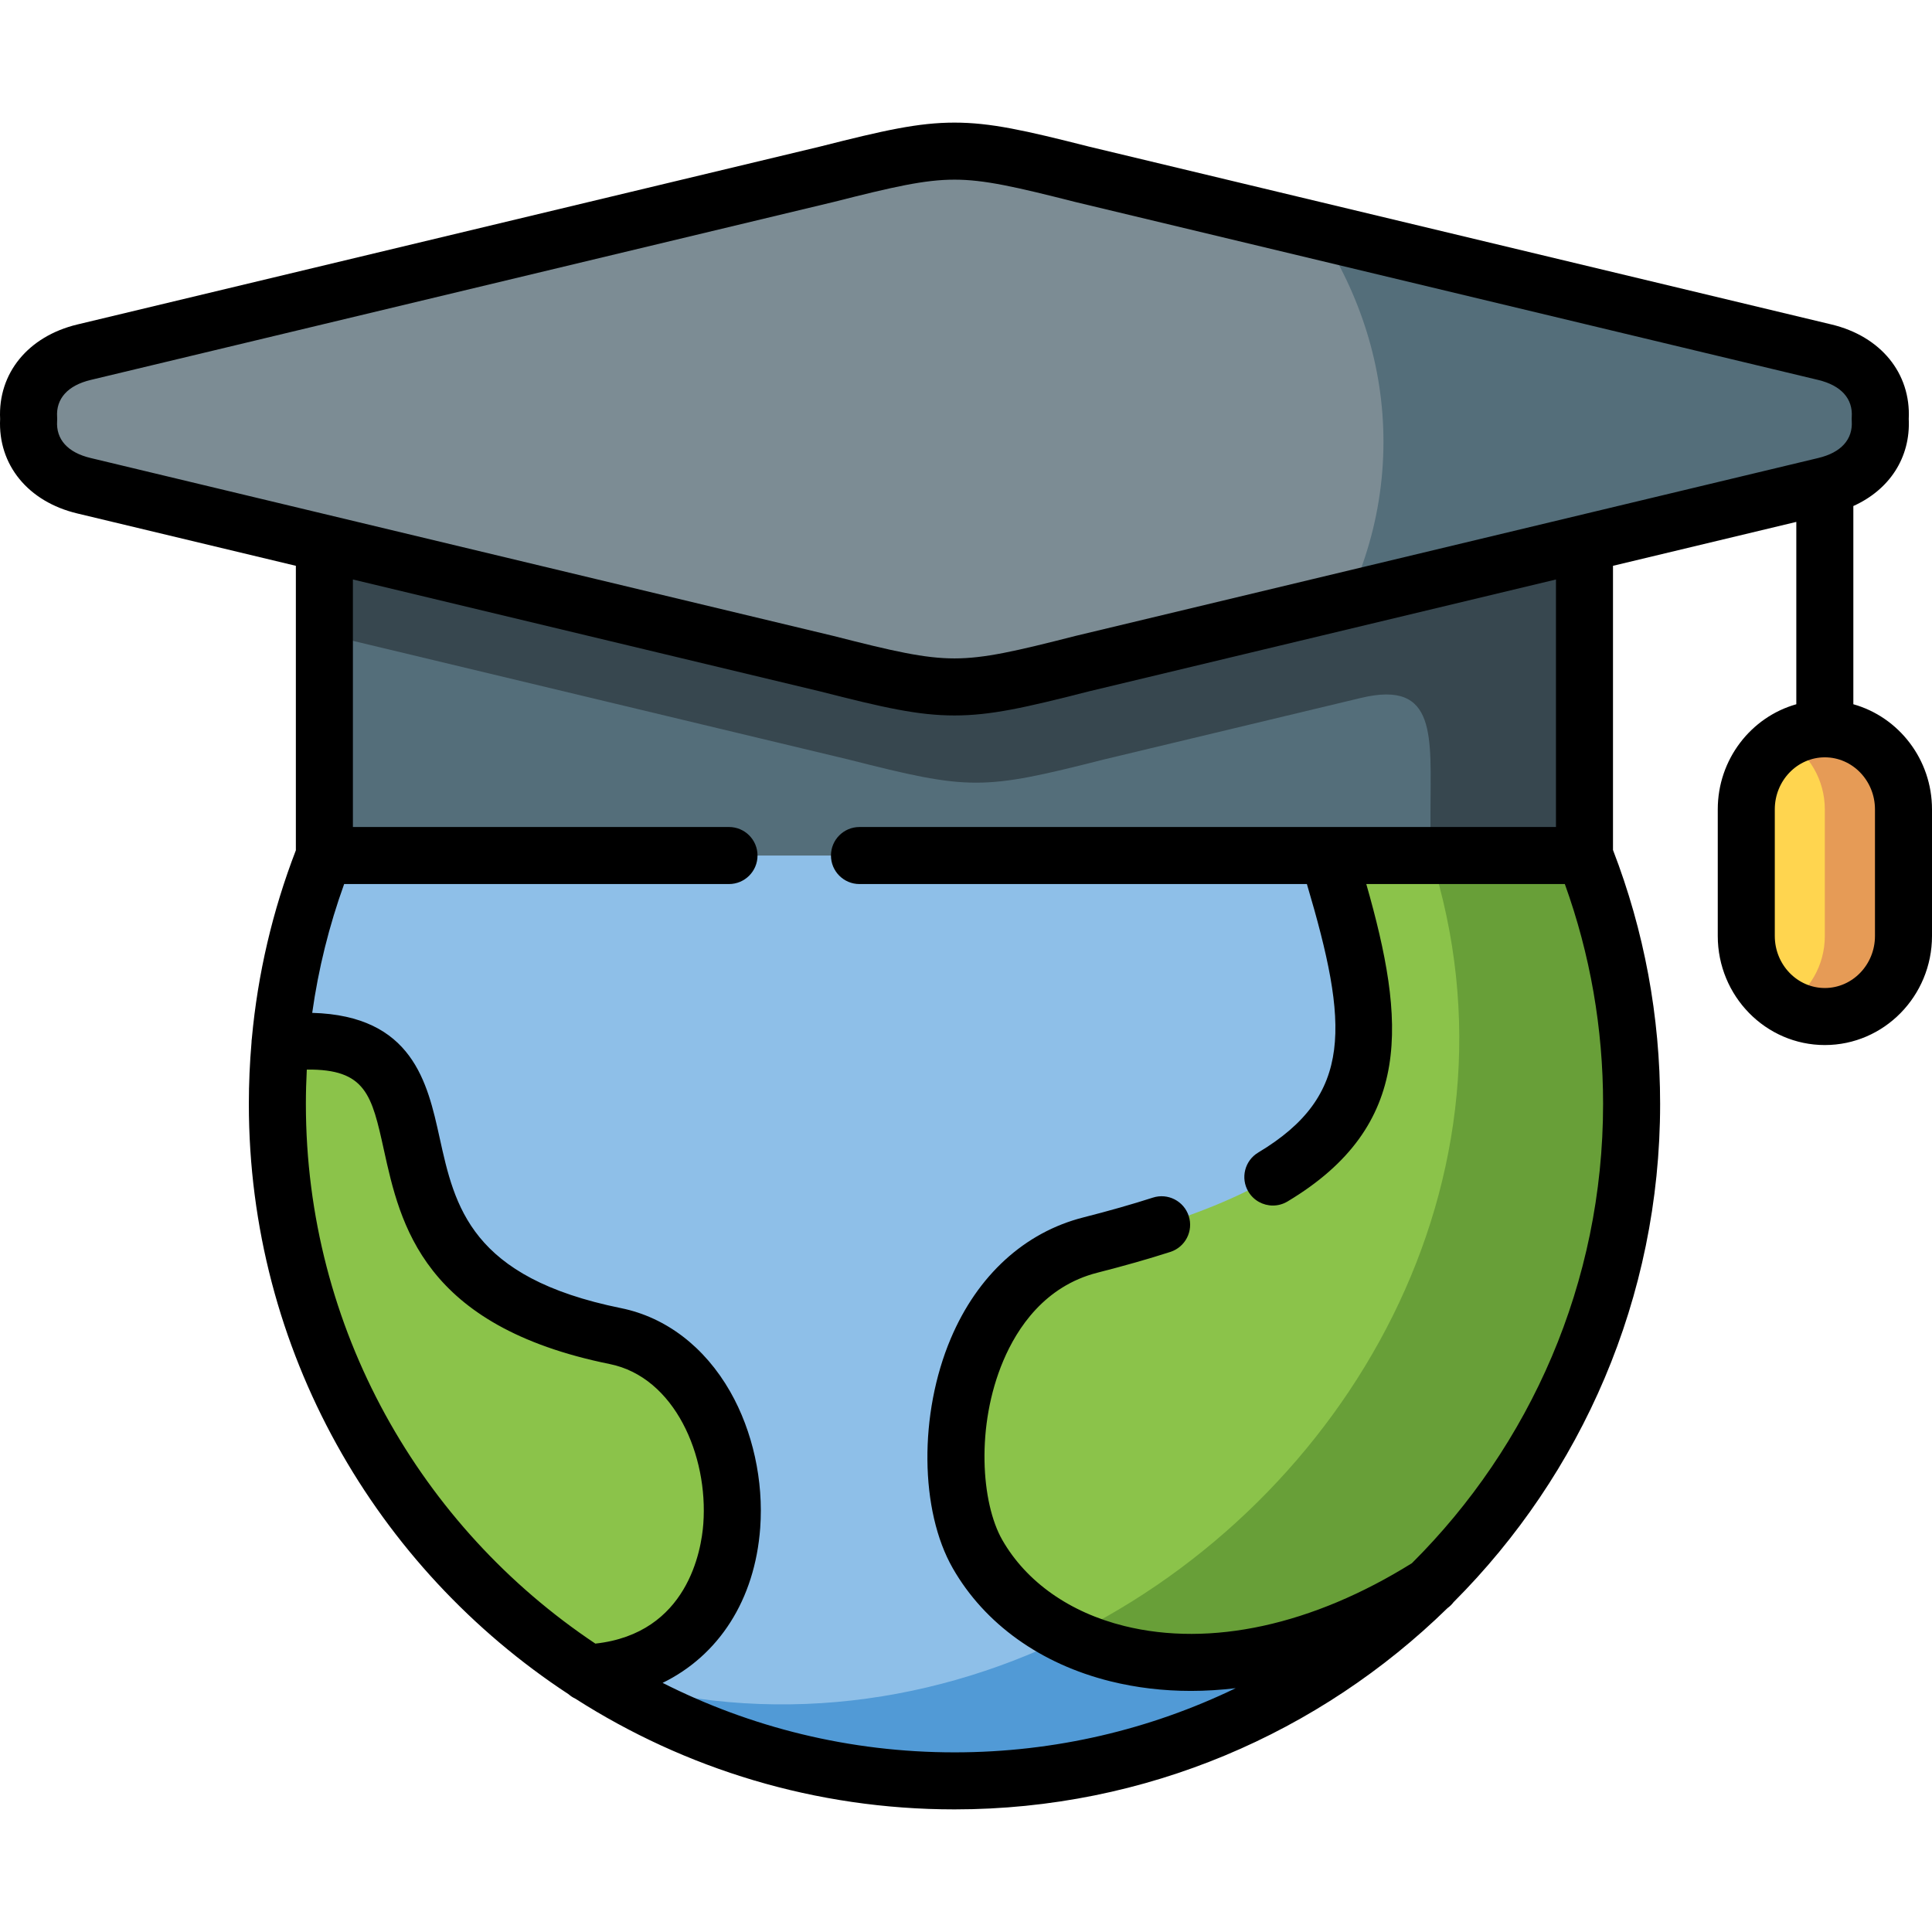 <?xml version="1.0" encoding="iso-8859-1"?>
<!-- Generator: Adobe Illustrator 23.0.3, SVG Export Plug-In . SVG Version: 6.00 Build 0)  -->
<svg version="1.1" id="Capa_1" xmlns="http://www.w3.org/2000/svg" xmlns:xlink="http://www.w3.org/1999/xlink" x="0px" y="0px"
	 viewBox="0 0 512.12 512.12" style="enable-background:new 0 0 512.12 512.12;" xml:space="preserve">
<g>
	<g>
		<path style="fill-rule:evenodd;clip-rule:evenodd;fill:#8EBFE8;" d="M253.008,472.06c-99.148,0-179.487-80.345-179.487-179.438
			c0-23.251,4.419-45.454,12.464-65.845l167.023-54.885l167.023,54.885c8.045,20.391,12.464,42.594,12.464,65.845
			C432.495,391.715,352.128,472.06,253.008,472.06L253.008,472.06z"/>
	</g>
	<g>
		<path style="fill-rule:evenodd;clip-rule:evenodd;fill:#8BC34A;" d="M352.043,226.777c16.855,55.282,19.206,82.328-63.03,103.256
			c-35.722,9.091-42.266,60.323-29.886,81.931c17.252,30.105,66.656,42.056,120.139,8.185
			c32.861-32.54,53.229-77.655,53.229-127.527c0-23.251-4.419-45.454-12.464-65.845H352.043z"/>
	</g>
	<g>
		<path style="fill-rule:evenodd;clip-rule:evenodd;fill:#8BC34A;" d="M163.123,354.162c39.433,7.986,45.693,86.462-7.422,89.266
			c-49.461-31.945-82.18-87.567-82.18-150.806c0-5.494,0.227-10.903,0.708-16.256C134.908,270.418,79.073,337.113,163.123,354.162
			L163.123,354.162z"/>
	</g>
	<g>
		<path style="fill-rule:evenodd;clip-rule:evenodd;fill:#546E7A;" d="M85.985,226.777h266.058l0,0h35.127h32.832v-92.948
			L286.86,165.718c-16.175,4.106-25.014,6.174-33.852,6.174c-8.867,0-17.705-2.067-33.88-6.174L85.985,133.829V226.777z"/>
	</g>
	<g>
		<path style="fill-rule:evenodd;clip-rule:evenodd;fill:#FFD54F;" d="M483.712,193.189c-11.445,0-20.821,9.601-20.821,21.354v33.56
			c0,11.753,9.377,21.354,20.821,21.354c11.473,0,20.85-9.601,20.85-21.354v-33.56C504.561,202.789,495.185,193.189,483.712,193.189
			L483.712,193.189z"/>
	</g>
	<g>
		<path style="fill-rule:evenodd;clip-rule:evenodd;fill:#E69B56;" d="M473.287,196.077c6.232,3.71,10.425,10.62,10.425,18.493
			v33.531c0,7.873-4.193,14.783-10.396,18.465c3.088,1.841,6.629,2.889,10.396,2.889c11.473,0,20.85-9.601,20.85-21.354v-33.56
			c0-11.753-9.377-21.354-20.85-21.354C479.944,193.189,476.375,194.236,473.287,196.077L473.287,196.077z"/>
	</g>
	<g>
		<path style="fill-rule:evenodd;clip-rule:evenodd;fill:#37474F;" d="M420.002,133.829L286.86,165.718
			c-16.175,4.106-25.014,6.174-33.852,6.174c-8.867,0-17.705-2.067-33.88-6.174L85.985,133.829v34.211l5.722,1.388l133.17,31.889
			c16.147,4.106,25.014,6.146,33.852,6.146c8.867,0,17.705-2.039,33.88-6.146l68.129-16.313
			c20.425-4.899,18.442,10.422,18.442,30.218v11.555h40.849L420.002,133.829z"/>
	</g>
	<g>
		<path style="fill-rule:evenodd;clip-rule:evenodd;fill:#7C8C94;" d="M85.985,144.024l133.142,31.889
			c16.175,4.135,25.014,6.174,33.88,6.174c8.838,0,17.677-2.039,33.852-6.174l133.142-31.889l63.71-15.265
			c10.878-2.577,15.184-10.167,14.674-17.7c0.51-7.505-3.796-15.095-14.674-17.7L286.86,46.206
			c-16.175-4.106-25.014-6.146-33.852-6.146c-8.867,0-17.705,2.039-33.88,6.146L22.275,93.359
			c-10.85,2.605-15.184,10.195-14.674,17.7c-0.51,7.533,3.824,15.123,14.674,17.7L85.985,144.024z"/>
	</g>
	<g>
		<path style="fill-rule:evenodd;clip-rule:evenodd;fill:#546E7A;" d="M483.712,93.359L349.663,61.244
			c10.906,16.822,17.054,35.769,17.054,55.848c0,10.592-1.7,20.872-4.929,30.671c-1.246,3.852-2.72,7.59-4.419,11.272l62.633-15.01
			l63.71-15.265c10.878-2.577,15.184-10.167,14.674-17.7C498.896,103.554,494.59,95.965,483.712,93.359L483.712,93.359z"/>
	</g>
	<g>
		<path style="fill-rule:evenodd;clip-rule:evenodd;fill:#519AD6;" d="M379.266,420.149c-37.025,23.449-72.123,24.922-95.919,13.622
			c-38.385,18.805-83.37,24.327-127.646,9.657c28.045,18.125,61.444,28.632,97.307,28.632
			C302.242,472.06,346.859,452.236,379.266,420.149L379.266,420.149z"/>
	</g>
	<g>
		<path style="fill-rule:evenodd;clip-rule:evenodd;fill:#689F38;" d="M283.347,433.771c23.796,11.3,58.894,9.827,95.919-13.622
			c32.861-32.54,53.229-77.655,53.229-127.527c0-6.372-0.34-12.659-0.991-18.861c-1.7-16.426-5.637-32.172-11.501-46.984H387.17
			h-7.989C406.518,312.248,357.17,397.606,283.347,433.771L283.347,433.771z"/>
	</g>
	<path d="M491.27,186.676v-52.544c9.581-4.306,15.179-12.85,14.687-23.072c0.586-12.117-7.403-21.919-20.484-25.052L288.667,38.865
		c-17.044-4.326-26.125-6.364-35.659-6.364c-9.561,0-18.646,2.039-35.688,6.365L20.51,86.009C7.432,89.15-0.555,98.952,0.03,111.06
		c-0.585,12.143,7.409,21.944,20.484,25.05l57.912,13.872v75.404c-6.19,16.06-10.102,32.775-11.671,49.898
		c-0.05,0.344-0.084,0.692-0.085,1.047c-0.464,5.394-0.708,10.825-0.708,16.29c0,65.387,33.751,123.033,84.743,156.469
		c0.543,0.479,1.154,0.88,1.817,1.188c29.043,18.567,63.529,29.34,100.486,29.34c50.81,0,96.943-20.368,130.686-53.355
		c0.624-0.451,1.16-0.981,1.603-1.569c33.816-33.853,54.756-80.564,54.756-132.073c0-23.21-4.21-45.846-12.493-67.31v-75.329
		l48.593-11.64v48.336c-11.99,3.38-20.821,14.588-20.821,27.864v33.56c0,15.942,12.73,28.913,28.38,28.913
		c15.665,0,28.408-12.97,28.408-28.913v-33.56C512.12,201.263,503.276,190.054,491.27,186.676z M81.08,292.622
		c0-3.047,0.087-6.081,0.244-9.105c15.683-0.177,17.227,6.758,20.434,21.294c4.349,19.711,10.305,46.708,59.865,56.76
		c17.224,3.488,26.138,24.271,24.807,42.347c-0.509,6.911-4.087,29.06-28.618,31.758C111.59,404.833,81.08,352.225,81.08,292.622z
		 M374.256,414.362c-26.317,16.398-53.356,22.311-76.243,16.64c-14.479-3.588-25.961-11.684-32.328-22.795
		c-5.613-9.798-7.05-30.251,0.264-47.516c3.679-8.686,10.99-19.784,24.932-23.332c7.197-1.836,13.523-3.638,19.342-5.51
		c3.975-1.278,6.16-5.536,4.882-9.511c-1.278-3.974-5.539-6.162-9.511-4.881c-5.521,1.776-11.556,3.494-18.445,5.251
		c-15.561,3.96-28.033,15.355-35.12,32.086c-8.465,19.983-8.238,45.607,0.54,60.929c8.438,14.726,23.286,25.363,41.809,29.953
		c6.855,1.699,13.988,2.539,21.307,2.539c3.908,0,7.87-0.249,11.87-0.724c-22.563,10.898-47.853,17.012-74.545,17.012
		c-27.814,0-54.102-6.645-77.372-18.418c14.837-7.244,24.462-21.942,25.87-41.055c0.921-12.503-1.978-25.678-7.953-36.146
		c-6.771-11.863-17.046-19.722-28.928-22.128c-39.919-8.097-44.08-26.959-48.104-45.201c-3.212-14.559-7.137-32.334-33.764-33.072
		c1.634-11.647,4.467-23.06,8.464-34.146h102.015c4.175,0,7.559-3.384,7.559-7.559s-3.384-7.559-7.559-7.559H93.544v-65.614
		l123.765,29.646c17.01,4.348,26.083,6.396,35.698,6.396c9.589,0,18.661-2.048,35.669-6.395l123.767-29.647v65.614h-60.334
		c-0.018,0-0.036,0-0.055,0h-124.23c-4.175,0-7.559,3.384-7.559,7.559s3.384,7.559,7.559,7.559h118.598
		c11.084,37.386,12.437,55.996-12.907,71.172c-3.582,2.145-4.747,6.787-2.603,10.369c1.417,2.366,3.922,3.677,6.492,3.677
		c1.321,0,2.66-0.347,3.876-1.075c33.661-20.155,31.254-47.834,20.888-84.143h52.627c6.726,18.653,10.141,38.233,10.141,58.286
		C424.936,340.143,405.543,383.218,374.256,414.362z M285.099,168.562c-0.037,0.009-0.074,0.018-0.111,0.027
		c-15.792,4.037-24.095,5.938-31.98,5.938c-7.912,0-16.217-1.902-32.008-5.938c-0.037-0.009-0.074-0.019-0.111-0.027L24.022,121.405
		c-6.058-1.438-9.211-4.932-8.879-9.835c0.023-0.34,0.023-0.682,0-1.022c-0.332-4.887,2.828-8.38,8.893-9.837l196.852-47.154
		c0.033-0.008,0.066-0.016,0.099-0.024c15.833-4.02,24.153-5.913,32.021-5.913c7.842,0,16.159,1.894,31.992,5.913
		c0.033,0.008,0.066,0.017,0.1,0.024l196.852,47.154c6.067,1.453,9.226,4.947,8.893,9.837c-0.022,0.34-0.022,0.682,0,1.022
		c0.332,4.907-2.819,8.4-8.893,9.839L285.099,168.562z M497.003,248.102c0,7.606-5.963,13.794-13.291,13.794
		c-7.313,0-13.263-6.188-13.263-13.794v-33.56c0-7.606,5.95-13.795,13.263-13.795c7.328,0,13.291,6.188,13.291,13.795V248.102z"/>
</g>
<g>
</g>
<g>
</g>
<g>
</g>
<g>
</g>
<g>
</g>
<g>
</g>
<g>
</g>
<g>
</g>
<g>
</g>
<g>
</g>
<g>
</g>
<g>
</g>
<g>
</g>
<g>
</g>
<g>
</g>
</svg>

